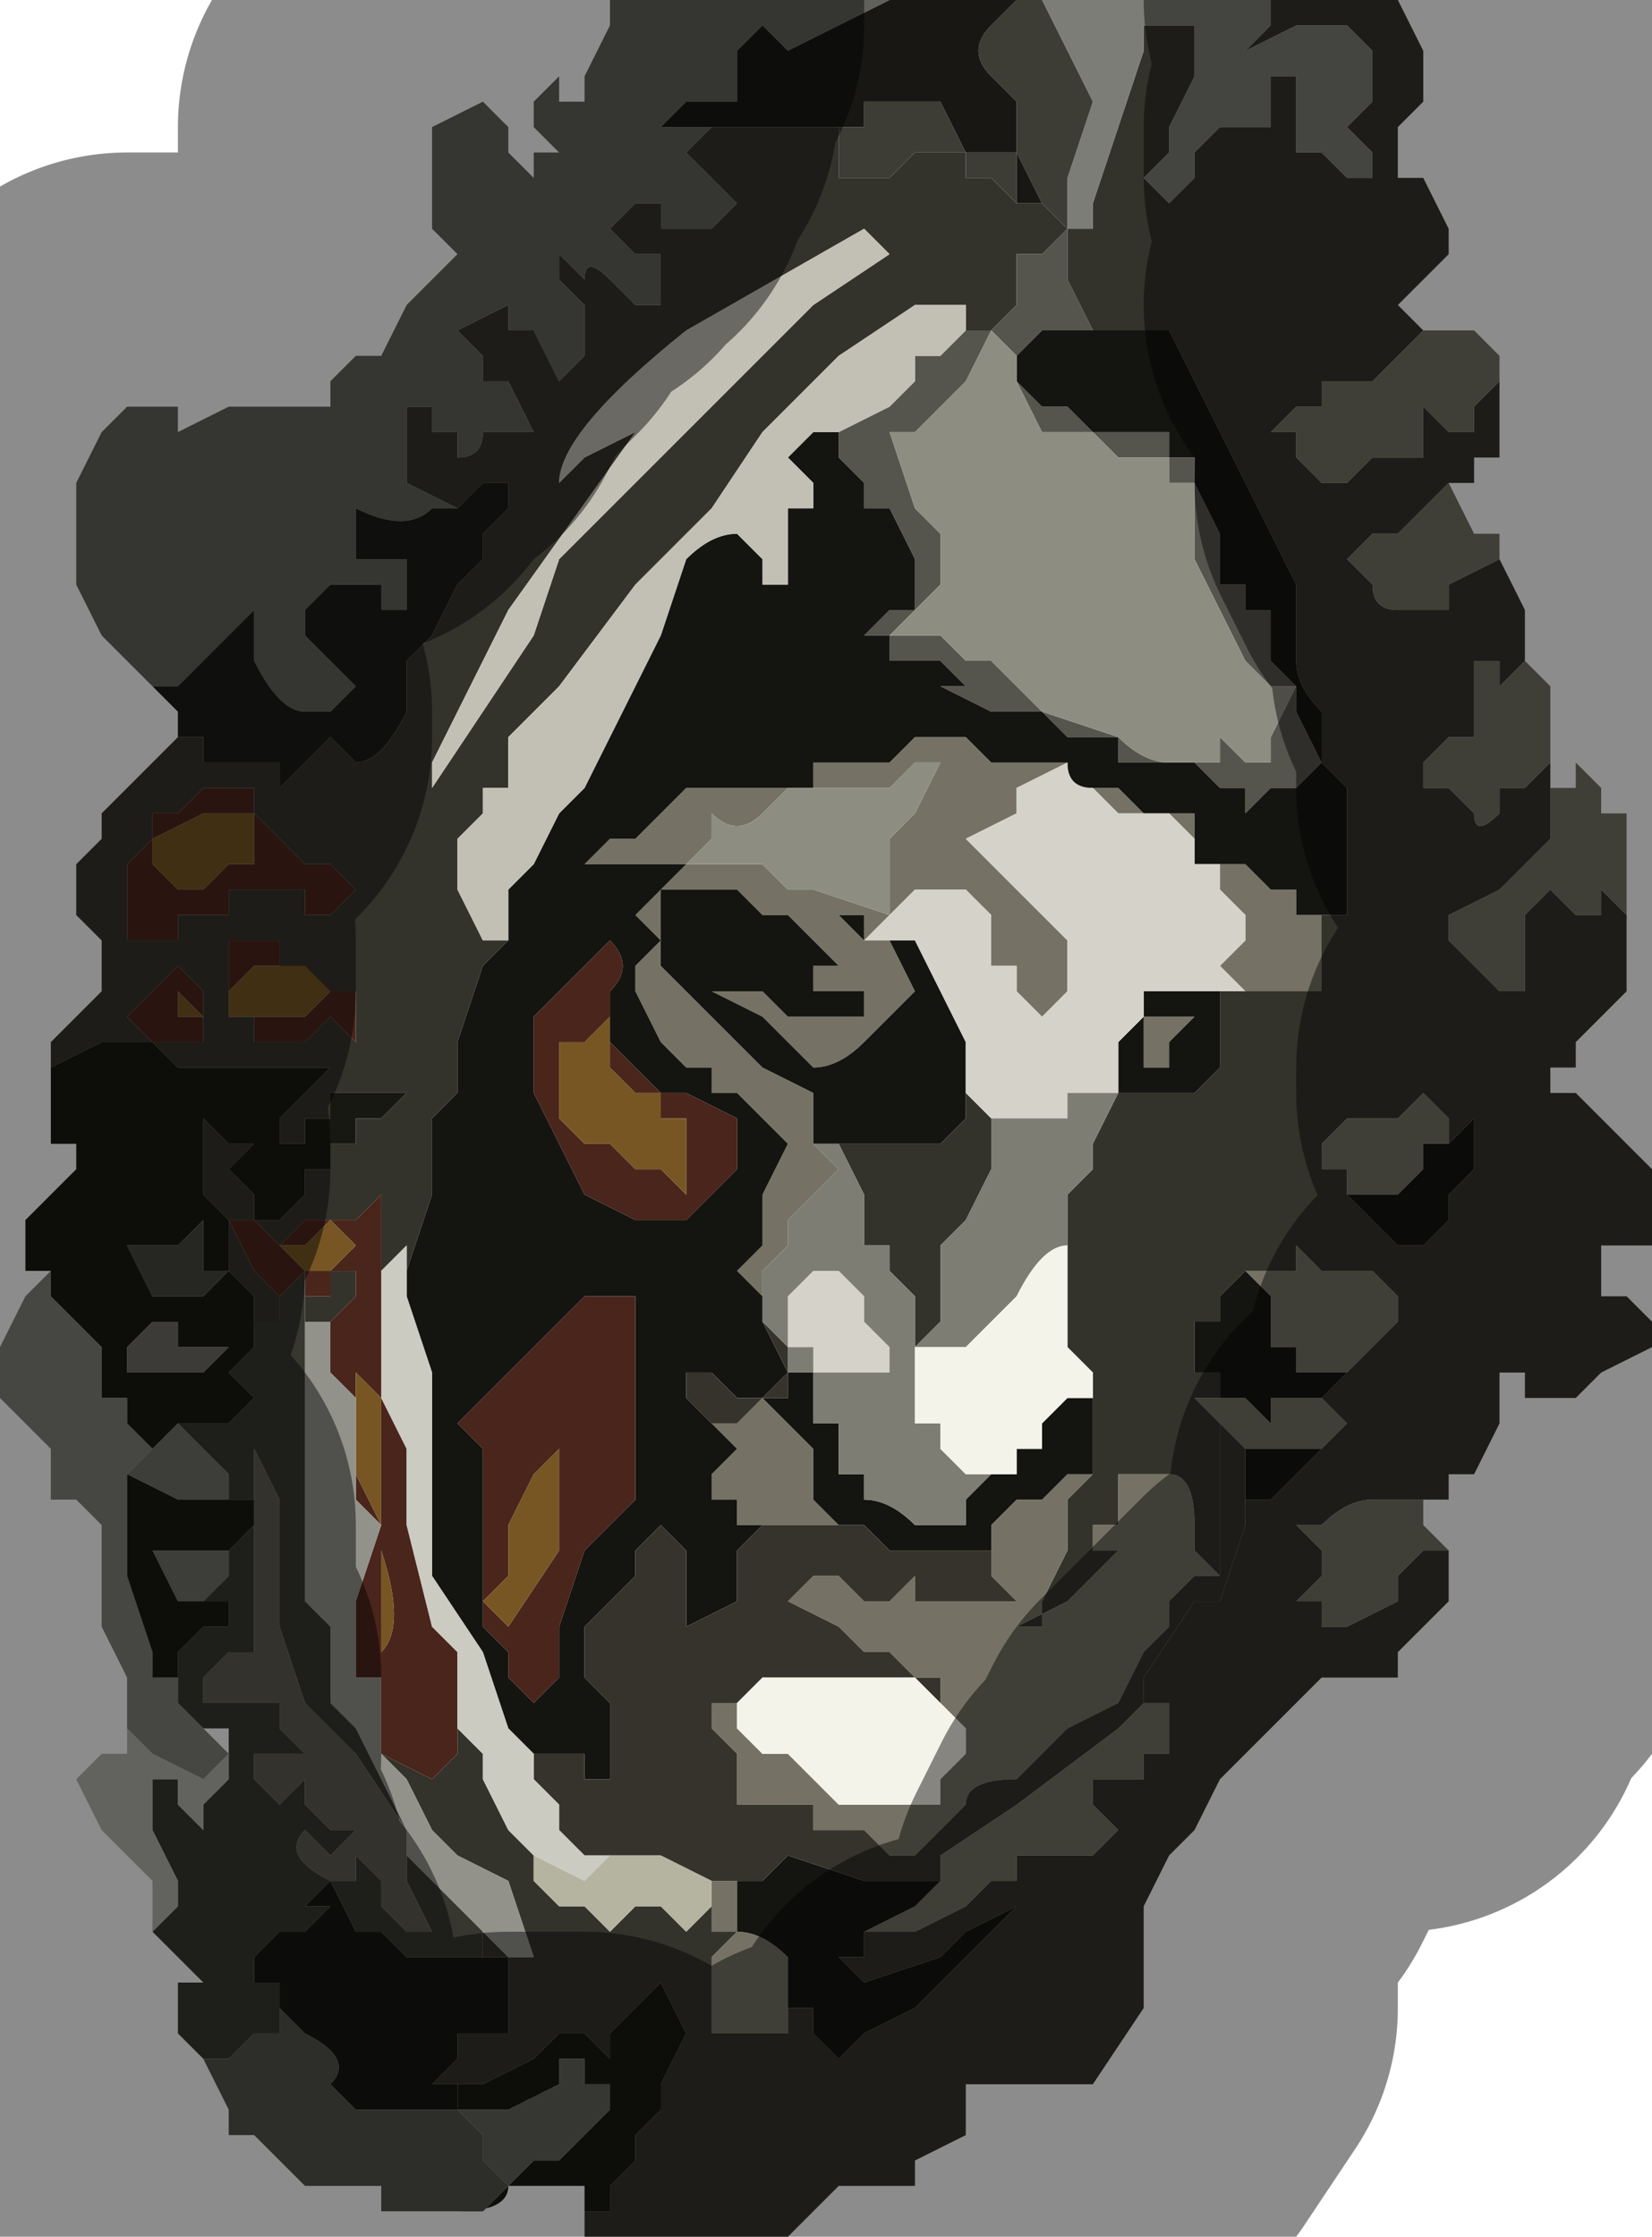 <?xml version="1.0" encoding="UTF-8" standalone="no"?>
<svg xmlns:xlink="http://www.w3.org/1999/xlink" height="4.4px" width="3.25px" xmlns="http://www.w3.org/2000/svg">
  <g transform="matrix(1.0, 0.0, 0.0, 1.0, 1.55, 2.2)">
    <path d="M1.2 -2.2 L1.25 -2.1 1.25 -2.1 1.25 -2.0 1.2 -1.95 1.2 -1.9 1.2 -1.85 1.25 -1.85 1.25 -1.85 1.3 -1.75 1.3 -1.7 1.25 -1.65 1.2 -1.6 1.25 -1.55 1.25 -1.55 1.2 -1.5 1.2 -1.5 1.15 -1.45 1.1 -1.45 1.05 -1.45 1.05 -1.4 1.0 -1.4 0.95 -1.35 1.0 -1.35 1.0 -1.3 1.05 -1.25 1.1 -1.25 1.15 -1.3 1.2 -1.3 1.25 -1.3 1.25 -1.35 1.25 -1.4 1.3 -1.35 1.3 -1.35 1.35 -1.35 1.35 -1.4 1.4 -1.45 1.4 -1.4 1.4 -1.4 1.4 -1.3 1.35 -1.3 1.35 -1.25 1.3 -1.25 1.3 -1.25 1.25 -1.2 1.2 -1.15 1.2 -1.15 1.15 -1.15 1.15 -1.15 1.1 -1.1 1.1 -1.1 1.15 -1.05 Q1.15 -1.0 1.2 -1.0 L1.2 -1.0 1.25 -1.0 1.3 -1.0 1.3 -1.05 1.4 -1.1 1.4 -1.1 1.4 -1.1 1.45 -1.0 1.45 -0.9 1.45 -0.9 1.4 -0.85 1.4 -0.9 1.35 -0.9 1.35 -0.85 1.35 -0.75 1.3 -0.75 1.25 -0.7 1.25 -0.65 1.3 -0.65 1.35 -0.6 Q1.35 -0.55 1.4 -0.6 L1.4 -0.65 1.45 -0.65 1.45 -0.65 1.5 -0.7 1.5 -0.65 1.5 -0.6 1.5 -0.55 1.4 -0.45 1.3 -0.4 1.3 -0.35 1.35 -0.3 1.35 -0.3 1.4 -0.25 1.4 -0.25 1.45 -0.25 1.45 -0.3 1.45 -0.4 1.5 -0.45 1.5 -0.45 1.55 -0.4 1.6 -0.4 1.6 -0.45 1.65 -0.4 1.65 -0.3 1.65 -0.25 1.6 -0.2 1.6 -0.2 1.55 -0.15 1.55 -0.1 1.5 -0.1 1.5 -0.05 1.55 -0.05 1.55 -0.05 1.6 0.0 1.6 0.0 1.65 0.05 1.7 0.1 1.7 0.25 1.65 0.25 1.6 0.25 1.6 0.35 1.65 0.35 1.7 0.4 1.7 0.45 1.6 0.5 1.55 0.55 1.45 0.55 1.45 0.5 1.4 0.5 1.4 0.6 1.35 0.7 1.3 0.7 1.3 0.75 1.25 0.75 1.15 0.75 Q1.1 0.75 1.05 0.8 L1.0 0.8 1.05 0.85 1.05 0.9 1.0 0.95 1.05 0.95 1.05 1.0 1.1 1.0 1.2 0.95 1.2 0.9 1.25 0.85 1.3 0.85 1.3 0.95 1.25 1.0 1.2 1.05 1.2 1.1 1.1 1.1 1.05 1.1 0.95 1.2 0.85 1.3 0.8 1.4 0.75 1.45 0.7 1.55 0.7 1.6 0.7 1.75 0.6 1.9 0.55 1.9 0.45 1.9 0.4 1.9 Q0.35 1.9 0.35 1.9 L0.35 2.0 0.25 2.05 0.25 2.1 0.2 2.1 0.15 2.1 0.1 2.1 0.05 2.15 0.0 2.2 -0.4 2.2 -0.4 2.15 -0.35 2.15 -0.35 2.1 -0.3 2.05 -0.3 2.0 -0.25 1.95 -0.25 1.9 -0.2 1.8 -0.25 1.7 -0.3 1.75 -0.3 1.75 -0.35 1.8 -0.35 1.85 -0.4 1.8 -0.45 1.8 -0.5 1.85 -0.5 1.85 -0.6 1.9 -0.6 1.9 -0.7 1.9 -0.65 1.85 -0.65 1.8 -0.6 1.8 -0.6 1.8 -0.55 1.8 -0.55 1.7 -0.55 1.65 -0.6 1.65 -0.6 1.6 -0.55 1.65 -0.5 1.65 -0.55 1.5 -0.65 1.45 -0.65 1.45 -0.7 1.4 -0.75 1.3 -0.8 1.25 -0.7 1.3 -0.7 1.3 -0.65 1.25 -0.65 1.2 -0.65 1.2 -0.6 1.25 -0.6 1.3 -0.55 1.4 -0.55 1.4 -0.5 1.45 -0.5 1.45 -0.5 1.5 -0.45 1.55 -0.4 1.55 -0.4 1.55 -0.35 1.6 -0.3 1.55 -0.25 1.55 -0.25 1.55 -0.2 1.6 -0.15 1.55 -0.15 1.6 -0.1 1.6 -0.15 1.65 -0.15 1.65 -0.15 1.8 -0.1 1.8 -0.1 1.8 -0.05 1.8 -0.05 1.8 0.0 1.8 0.0 1.75 0.05 1.75 0.05 1.8 0.1 1.85 0.15 1.8 0.25 1.75 0.35 1.65 0.45 1.55 0.35 1.6 0.3 1.65 0.15 1.7 0.1 1.65 0.15 1.65 0.15 1.6 0.2 1.6 0.25 1.6 0.35 1.55 0.4 1.5 Q0.45 1.5 0.45 1.5 L0.45 1.45 0.5 1.45 0.6 1.45 0.65 1.4 0.6 1.35 0.6 1.3 0.55 1.3 0.6 1.3 0.65 1.3 0.7 1.3 0.7 1.25 0.75 1.25 0.75 1.15 0.7 1.15 0.7 1.1 0.8 0.95 0.85 0.95 0.9 0.8 0.9 0.75 0.95 0.75 1.0 0.7 1.05 0.65 1.0 0.65 1.05 0.65 1.1 0.6 1.05 0.55 1.1 0.5 1.15 0.45 1.2 0.4 1.2 0.35 1.15 0.3 1.1 0.3 1.05 0.3 1.0 0.25 1.0 0.3 0.95 0.3 0.9 0.3 0.95 0.35 0.9 0.3 0.85 0.35 0.85 0.4 0.8 0.4 0.8 0.5 0.85 0.5 0.85 0.55 0.8 0.55 0.85 0.6 0.85 0.8 0.85 0.9 0.8 0.85 0.8 0.8 Q0.8 0.7 0.75 0.7 L0.7 0.7 0.65 0.7 0.65 0.8 0.6 0.8 0.6 0.85 0.65 0.85 0.6 0.9 0.55 0.95 0.45 1.0 0.5 1.0 0.5 0.95 0.55 0.85 0.55 0.75 0.6 0.7 0.6 0.65 0.6 0.55 0.6 0.5 0.55 0.45 0.55 0.4 0.55 0.25 0.55 0.15 0.6 0.1 0.6 0.05 0.65 -0.05 0.7 -0.05 0.75 -0.05 0.8 -0.05 0.85 -0.1 0.85 -0.25 0.85 -0.25 0.9 -0.25 0.9 -0.25 0.95 -0.25 0.95 -0.25 1.0 -0.25 1.05 -0.25 1.05 -0.3 1.05 -0.4 1.1 -0.4 1.1 -0.45 1.1 -0.65 1.05 -0.7 1.05 -0.8 Q1.0 -0.85 1.0 -0.9 L1.0 -1.05 0.9 -1.25 0.8 -1.45 0.75 -1.55 0.7 -1.55 0.6 -1.55 0.6 -1.55 0.6 -1.55 0.55 -1.65 0.55 -1.75 0.55 -1.75 0.6 -1.75 0.6 -1.8 0.65 -1.95 0.7 -2.1 0.7 -2.15 0.8 -2.15 0.8 -2.05 0.75 -1.95 0.75 -1.9 0.7 -1.85 0.75 -1.8 Q0.75 -1.8 0.8 -1.85 L0.8 -1.9 0.85 -1.95 0.9 -1.95 0.9 -1.95 0.95 -1.95 0.95 -1.95 0.95 -2.05 1.0 -2.05 1.0 -1.9 1.05 -1.9 1.1 -1.85 1.15 -1.85 1.15 -1.9 1.1 -1.95 1.15 -2.0 1.15 -2.1 1.1 -2.15 1.0 -2.15 0.9 -2.1 0.9 -2.1 0.95 -2.15 0.95 -2.15 0.95 -2.2 1.2 -2.2 M0.55 -1.75 L0.55 -1.75 0.5 -1.7 0.45 -1.7 0.45 -1.65 0.45 -1.6 0.4 -1.55 0.35 -1.55 0.35 -1.6 0.25 -1.6 0.1 -1.5 0.0 -1.4 -0.05 -1.35 -0.15 -1.2 -0.3 -1.05 -0.45 -0.85 -0.55 -0.75 -0.55 -0.65 -0.6 -0.65 -0.6 -0.6 -0.65 -0.55 -0.65 -0.45 -0.6 -0.35 -0.55 -0.35 -0.6 -0.3 -0.65 -0.15 -0.65 -0.05 -0.7 0.0 -0.7 0.05 Q-0.7 0.15 -0.7 0.15 L-0.75 0.3 -0.75 0.35 -0.75 0.25 -0.8 0.3 -0.8 0.15 -0.85 0.2 -0.85 0.2 -0.95 0.2 -1.0 0.25 -1.05 0.2 -1.0 0.2 -1.0 0.2 -0.95 0.15 -0.95 0.1 -0.9 0.1 -0.9 0.05 -0.85 0.05 -0.85 0.0 -0.85 0.0 -0.8 0.0 -0.75 -0.05 -0.75 -0.05 -0.75 -0.05 -0.85 -0.05 -0.85 -0.05 -0.9 -0.05 -0.9 0.0 -0.95 0.0 -0.95 0.05 -1.0 0.05 -1.0 0.05 -1.0 0.0 -0.95 -0.05 -0.9 -0.1 -0.95 -0.1 -1.0 -0.1 -1.05 -0.1 -1.05 -0.1 -1.1 -0.1 -1.2 -0.1 -1.25 -0.15 -1.3 -0.15 -1.3 -0.15 -1.35 -0.15 -1.35 -0.15 -1.45 -0.1 -1.45 -0.1 -1.45 -0.15 -1.4 -0.2 -1.35 -0.25 -1.35 -0.35 -1.4 -0.4 -1.4 -0.4 -1.4 -0.5 -1.35 -0.55 -1.35 -0.6 -1.3 -0.65 -1.2 -0.75 -1.2 -0.75 -1.15 -0.75 -1.15 -0.7 -1.1 -0.7 -1.05 -0.7 -1.0 -0.7 -1.0 -0.65 -0.95 -0.7 Q-0.9 -0.75 -0.9 -0.75 L-0.85 -0.7 -0.85 -0.7 Q-0.8 -0.7 -0.75 -0.8 L-0.75 -0.9 -0.75 -0.9 -0.7 -0.95 -0.65 -1.05 -0.6 -1.1 -0.6 -1.15 -0.55 -1.2 -0.55 -1.25 -0.6 -1.25 -0.65 -1.2 -0.65 -1.2 -0.75 -1.25 -0.75 -1.3 -0.75 -1.3 -0.75 -1.35 -0.75 -1.4 -0.7 -1.4 -0.7 -1.35 -0.65 -1.35 -0.65 -1.3 Q-0.6 -1.3 -0.6 -1.35 L-0.5 -1.35 -0.55 -1.45 -0.6 -1.45 -0.6 -1.5 -0.65 -1.55 -0.55 -1.6 -0.55 -1.55 -0.5 -1.55 -0.45 -1.45 Q-0.45 -1.45 -0.4 -1.5 L-0.4 -1.6 -0.45 -1.65 -0.45 -1.65 -0.45 -1.7 -0.4 -1.65 Q-0.4 -1.7 -0.35 -1.65 L-0.3 -1.6 -0.25 -1.6 -0.25 -1.7 -0.3 -1.7 -0.35 -1.75 -0.35 -1.75 -0.3 -1.8 -0.25 -1.8 -0.25 -1.75 -0.2 -1.75 -0.15 -1.75 -0.1 -1.8 -0.15 -1.85 -0.2 -1.9 -0.15 -1.95 -0.1 -1.95 -0.05 -1.95 0.0 -1.95 0.05 -1.95 0.1 -1.95 0.1 -1.85 0.15 -1.85 0.2 -1.85 0.2 -1.85 0.25 -1.9 0.35 -1.9 0.35 -1.85 0.4 -1.85 0.45 -1.8 0.5 -1.8 0.55 -1.75 M0.85 -0.25 Q0.85 -0.2 0.85 -0.25 M0.65 -0.05 L0.65 -0.05 M0.05 -1.6 L0.2 -1.7 0.2 -1.7 0.15 -1.75 -0.2 -1.55 Q-0.45 -1.35 -0.45 -1.25 L-0.4 -1.3 -0.3 -1.35 -0.3 -1.35 -0.55 -1.0 -0.7 -0.7 -0.7 -0.65 -0.6 -0.8 -0.5 -0.95 -0.45 -1.1 -0.35 -1.2 -0.2 -1.35 -0.1 -1.45 0.05 -1.6 M0.1 0.05 L0.2 0.05 0.25 0.05 0.3 0.05 0.35 0.0 0.35 -0.05 0.4 0.0 0.4 0.1 0.35 0.2 0.3 0.25 0.3 0.4 0.25 0.45 0.25 0.35 0.2 0.3 0.2 0.25 0.15 0.25 0.15 0.15 0.1 0.05 M1.3 0.05 L1.3 0.0 1.25 -0.05 1.2 0.0 1.15 0.0 1.1 0.0 1.05 0.05 1.05 0.1 1.1 0.1 1.1 0.15 1.15 0.15 1.1 0.15 1.15 0.2 1.2 0.25 1.25 0.25 1.3 0.2 1.3 0.15 1.35 0.1 1.35 0.0 1.3 0.05 M0.85 0.55 L0.9 0.55 0.85 0.55 M-1.15 -0.65 L-1.2 -0.6 -1.25 -0.6 -1.25 -0.55 -1.3 -0.5 -1.3 -0.4 -1.3 -0.35 -1.25 -0.35 -1.2 -0.35 -1.2 -0.4 -1.1 -0.4 -1.1 -0.45 -1.1 -0.45 -1.05 -0.45 -1.0 -0.45 -1.0 -0.45 -0.95 -0.45 -0.95 -0.4 -0.9 -0.4 -0.85 -0.45 -0.85 -0.45 -0.9 -0.5 -0.95 -0.5 -1.0 -0.55 -1.05 -0.6 -1.05 -0.65 -1.15 -0.65 M-1.05 -0.2 L-1.05 -0.15 -1.0 -0.15 -0.95 -0.15 -0.95 -0.15 -0.9 -0.2 -0.9 -0.2 -0.85 -0.15 -0.85 -0.2 -0.85 -0.25 -0.9 -0.25 -0.95 -0.25 -1.0 -0.3 -1.0 -0.35 -1.05 -0.35 -1.05 -0.35 -1.1 -0.35 -1.1 -0.25 -1.1 -0.2 -1.05 -0.2 M-1.1 -0.2 L-1.1 -0.2 M-1.25 -0.15 L-1.25 -0.15 -1.2 -0.15 -1.15 -0.15 -1.15 -0.2 -1.15 -0.25 -1.2 -0.3 -1.2 -0.3 -1.25 -0.25 -1.25 -0.25 -1.3 -0.2 -1.25 -0.15 M-1.05 0.4 L-1.05 0.35 -1.1 0.3 -1.1 0.25 -1.1 0.2 -1.15 0.15 -1.15 0.1 -1.15 0.0 -1.1 0.05 -1.05 0.05 -1.1 0.1 -1.05 0.15 -1.05 0.2 -1.05 0.2 Q-1.05 0.2 -1.1 0.2 L-1.05 0.3 -1.0 0.35 -1.0 0.35 -1.0 0.4 -1.05 0.4 -1.05 0.4 M-0.6 -0.35 L-0.6 -0.35 M-0.95 0.35 L-0.95 0.35 -0.9 0.35 -0.9 0.3 -0.85 0.3 -0.85 0.3 -0.85 0.35 -0.9 0.4 -0.9 0.4 -0.9 0.4 -0.95 0.4 -0.95 0.35" fill="#34332b" fill-rule="evenodd" stroke="none"/>
    <path d="M0.95 -2.2 L0.95 -2.15 0.95 -2.15 0.9 -2.1 0.9 -2.1 1.0 -2.15 1.1 -2.15 1.15 -2.1 1.15 -2.0 1.1 -1.95 1.15 -1.9 1.15 -1.85 1.1 -1.85 1.05 -1.9 1.0 -1.9 1.0 -2.05 0.95 -2.05 0.95 -1.95 0.95 -1.95 0.9 -1.95 0.9 -1.95 0.85 -1.95 0.8 -1.9 0.8 -1.85 Q0.75 -1.8 0.75 -1.8 L0.7 -1.85 0.75 -1.9 0.75 -1.95 0.8 -2.05 0.8 -2.15 0.7 -2.15 0.7 -2.1 0.65 -1.95 0.6 -1.8 0.6 -1.75 0.55 -1.75 0.55 -1.75 0.55 -1.85 0.6 -2.0 0.55 -2.1 0.5 -2.2 0.95 -2.2" fill="#7c7d77" fill-rule="evenodd" stroke="none"/>
    <path d="M1.05 -0.4 L1.05 -0.3 1.05 -0.25 1.0 -0.25 0.95 -0.25 0.95 -0.25 0.9 -0.25 0.85 -0.3 0.9 -0.35 0.9 -0.4 0.85 -0.45 0.85 -0.5 0.8 -0.5 0.8 -0.55 0.75 -0.6 0.65 -0.6 0.6 -0.65 Q0.55 -0.65 0.55 -0.7 L0.55 -0.65 0.6 -0.65 0.65 -0.65 0.7 -0.6 0.7 -0.6 0.75 -0.6 0.75 -0.6 0.8 -0.6 0.8 -0.5 0.85 -0.5 0.9 -0.5 0.95 -0.45 0.95 -0.45 1.0 -0.45 1.0 -0.4 1.05 -0.4 M0.85 -0.25 Q0.85 -0.2 0.85 -0.25 L0.8 -0.25 0.85 -0.25 M0.6 0.65 L0.6 0.7 0.55 0.75 0.55 0.85 0.5 0.95 0.5 1.0 0.45 1.0 0.55 0.95 0.6 0.9 0.65 0.85 0.6 0.85 0.6 0.8 0.65 0.8 0.65 0.7 0.7 0.7 0.75 0.7 Q0.8 0.7 0.8 0.8 L0.8 0.85 0.85 0.9 0.8 0.9 0.75 0.95 0.75 1.0 0.7 1.05 0.65 1.15 0.55 1.2 0.45 1.3 Q0.35 1.3 0.35 1.35 L0.25 1.45 0.2 1.45 0.15 1.4 0.1 1.4 0.05 1.4 0.05 1.35 0.0 1.35 -0.05 1.35 -0.1 1.35 -0.1 1.25 -0.15 1.2 -0.15 1.15 -0.1 1.15 -0.1 1.2 -0.05 1.25 -0.05 1.25 0.0 1.25 0.1 1.35 0.15 1.35 0.2 1.35 0.25 1.35 0.3 1.35 0.3 1.3 0.35 1.25 0.35 1.2 0.3 1.15 0.3 1.1 0.25 1.1 0.2 1.05 0.15 1.05 0.1 1.0 0.0 0.95 0.05 0.9 0.1 0.9 0.15 0.95 0.2 0.95 0.25 0.9 0.25 0.95 Q0.25 0.95 0.3 0.95 L0.35 0.95 0.4 0.95 0.45 0.95 0.45 0.95 0.4 0.9 0.4 0.85 0.4 0.8 0.45 0.75 0.5 0.75 0.55 0.7 0.6 0.7 0.6 0.65 M0.85 0.6 L0.8 0.55 0.85 0.55 0.9 0.55 0.95 0.6 0.95 0.55 1.0 0.55 1.05 0.55 1.1 0.6 1.05 0.65 1.0 0.65 0.95 0.65 0.9 0.65 0.85 0.6 M0.95 0.35 L0.9 0.3 0.95 0.3 1.0 0.3 1.0 0.25 1.05 0.3 1.1 0.3 1.15 0.3 1.2 0.35 1.2 0.4 1.15 0.45 1.1 0.5 1.05 0.5 1.0 0.5 1.0 0.45 0.95 0.45 0.95 0.35 M0.7 1.15 L0.75 1.15 0.75 1.25 0.7 1.25 0.7 1.3 0.65 1.3 0.6 1.3 0.55 1.3 0.6 1.3 0.6 1.35 0.65 1.4 0.6 1.45 0.5 1.45 0.45 1.45 0.45 1.5 Q0.45 1.5 0.4 1.5 L0.35 1.55 0.25 1.6 0.2 1.6 0.15 1.6 0.25 1.55 0.3 1.5 0.3 1.45 0.45 1.35 0.65 1.2 0.7 1.15 M0.0 1.75 L0.0 1.8 -0.05 1.8 -0.05 1.8 -0.1 1.8 -0.1 1.8 -0.15 1.8 -0.15 1.65 -0.15 1.65 -0.1 1.6 -0.15 1.6 -0.15 1.55 -0.15 1.55 -0.15 1.5 -0.15 1.5 -0.1 1.5 -0.1 1.6 Q-0.05 1.6 0.0 1.65 L0.0 1.75 M1.3 0.85 L1.25 0.85 1.2 0.9 1.2 0.95 1.1 1.0 1.05 1.0 1.05 0.95 1.0 0.95 1.05 0.9 1.05 0.85 1.0 0.8 1.05 0.8 Q1.1 0.75 1.15 0.75 L1.25 0.75 1.25 0.8 1.3 0.85 M1.65 -0.4 L1.6 -0.45 1.6 -0.4 1.55 -0.4 1.5 -0.45 1.5 -0.45 1.45 -0.4 1.45 -0.3 1.45 -0.25 1.4 -0.25 1.4 -0.25 1.35 -0.3 1.35 -0.3 1.3 -0.35 1.3 -0.4 1.4 -0.45 1.5 -0.55 1.5 -0.6 1.5 -0.65 1.55 -0.65 1.55 -0.7 1.6 -0.65 1.6 -0.6 1.65 -0.6 1.65 -0.6 1.65 -0.4 M1.5 -0.7 L1.45 -0.65 1.45 -0.65 1.4 -0.65 1.4 -0.6 Q1.35 -0.55 1.35 -0.6 L1.3 -0.65 1.25 -0.65 1.25 -0.7 1.3 -0.75 1.35 -0.75 1.35 -0.85 1.35 -0.9 1.4 -0.9 1.4 -0.85 1.45 -0.9 1.45 -0.9 1.5 -0.85 1.5 -0.8 1.5 -0.7 M1.4 -1.1 L1.4 -1.1 1.3 -1.05 1.3 -1.0 1.25 -1.0 1.2 -1.0 1.2 -1.0 Q1.15 -1.0 1.15 -1.05 L1.1 -1.1 1.1 -1.1 1.15 -1.15 1.15 -1.15 1.2 -1.15 1.2 -1.15 1.25 -1.2 1.3 -1.25 1.3 -1.25 1.35 -1.15 1.4 -1.15 1.4 -1.1 M1.4 -1.4 L1.4 -1.45 1.35 -1.4 1.35 -1.35 1.3 -1.35 1.3 -1.35 1.25 -1.4 1.25 -1.35 1.25 -1.3 1.2 -1.3 1.15 -1.3 1.1 -1.25 1.05 -1.25 1.0 -1.3 1.0 -1.35 0.95 -1.35 1.0 -1.4 1.05 -1.4 1.05 -1.45 1.1 -1.45 1.15 -1.45 1.2 -1.5 1.2 -1.5 1.25 -1.55 1.25 -1.55 1.3 -1.55 1.35 -1.55 1.4 -1.5 1.4 -1.4 M-0.05 0.8 L-0.1 0.8 -0.1 0.75 -0.15 0.75 -0.15 0.7 -0.1 0.65 -0.15 0.6 -0.1 0.6 -0.1 0.6 -0.05 0.55 -0.05 0.55 0.0 0.6 0.05 0.65 0.05 0.75 0.1 0.8 0.05 0.8 0.0 0.8 -0.05 0.8 M-0.05 0.35 L-0.1 0.3 -0.05 0.25 -0.05 0.15 0.0 0.05 -0.05 0.0 -0.1 -0.05 -0.15 -0.05 -0.15 -0.1 -0.2 -0.1 -0.25 -0.15 -0.25 -0.15 -0.3 -0.25 -0.3 -0.3 -0.3 -0.3 -0.25 -0.35 -0.3 -0.4 -0.25 -0.45 -0.2 -0.5 -0.2 -0.5 -0.25 -0.5 -0.35 -0.5 -0.4 -0.5 -0.4 -0.5 -0.35 -0.55 -0.3 -0.55 -0.25 -0.6 -0.2 -0.65 -0.1 -0.65 -0.1 -0.65 -0.05 -0.65 0.0 -0.65 0.05 -0.65 0.05 -0.7 0.1 -0.7 0.15 -0.7 0.15 -0.7 Q0.2 -0.7 0.2 -0.7 L0.25 -0.75 0.35 -0.75 0.4 -0.7 0.45 -0.7 Q0.45 -0.7 0.5 -0.7 L0.5 -0.7 0.55 -0.7 0.45 -0.65 0.45 -0.6 0.35 -0.55 0.4 -0.5 0.45 -0.45 0.55 -0.35 0.55 -0.25 0.5 -0.2 0.45 -0.25 0.45 -0.3 0.4 -0.3 0.4 -0.4 0.35 -0.45 0.3 -0.45 0.3 -0.45 0.25 -0.45 0.2 -0.4 0.2 -0.5 0.2 -0.55 0.25 -0.6 0.25 -0.6 0.3 -0.7 0.25 -0.7 0.2 -0.65 0.15 -0.65 0.05 -0.65 0.05 -0.65 0.0 -0.65 -0.05 -0.6 Q-0.1 -0.55 -0.15 -0.6 L-0.15 -0.55 -0.2 -0.5 -0.1 -0.5 -0.05 -0.5 0.0 -0.45 0.05 -0.45 0.05 -0.45 0.2 -0.4 0.15 -0.35 0.15 -0.4 0.1 -0.4 0.0 -0.4 0.0 -0.4 -0.05 -0.4 -0.1 -0.45 -0.15 -0.45 -0.15 -0.45 -0.2 -0.45 -0.25 -0.45 -0.25 -0.4 -0.25 -0.3 -0.2 -0.25 -0.15 -0.2 -0.1 -0.15 -0.1 -0.15 -0.05 -0.1 0.05 -0.05 0.05 0.05 0.1 0.1 0.05 0.15 0.0 0.2 0.0 0.2 0.0 0.25 0.0 0.25 -0.05 0.3 -0.05 0.35 M0.05 -0.4 L0.1 -0.4 0.15 -0.35 0.2 -0.35 0.25 -0.25 0.25 -0.25 0.2 -0.2 0.15 -0.15 Q0.1 -0.1 0.05 -0.1 0.0 -0.15 -0.05 -0.2 L-0.15 -0.25 -0.1 -0.25 -0.05 -0.25 0.0 -0.2 0.1 -0.2 0.1 -0.2 0.15 -0.2 0.15 -0.25 0.1 -0.25 0.05 -0.25 0.05 -0.3 0.1 -0.3 0.05 -0.35 0.0 -0.4 0.05 -0.4 M0.7 -0.15 L0.7 -0.2 0.75 -0.2 0.8 -0.2 0.8 -0.2 0.75 -0.15 0.75 -0.1 0.7 -0.1 0.7 -0.15 0.7 -0.15 M1.15 0.15 L1.1 0.15 1.1 0.1 1.05 0.1 1.05 0.05 1.1 0.0 1.15 0.0 1.2 0.0 1.25 -0.05 1.3 0.0 1.3 0.05 1.25 0.05 1.25 0.1 1.2 0.15 1.15 0.15" fill="#757265" fill-rule="evenodd" stroke="none"/>
    <path d="M0.55 -1.75 L0.55 -1.65 0.6 -1.55 0.6 -1.55 0.5 -1.55 0.45 -1.5 0.45 -1.5 0.4 -1.55 0.35 -1.45 0.3 -1.4 0.25 -1.35 0.2 -1.35 0.25 -1.2 0.3 -1.15 0.3 -1.05 0.25 -1.0 0.2 -0.95 0.3 -0.95 0.35 -0.9 0.35 -0.9 0.4 -0.9 0.5 -0.8 0.65 -0.75 Q0.7 -0.7 0.75 -0.7 L0.7 -0.7 0.7 -0.7 0.65 -0.7 0.65 -0.75 0.6 -0.75 0.55 -0.75 0.55 -0.75 0.5 -0.8 0.45 -0.8 0.4 -0.8 0.4 -0.8 0.3 -0.85 0.35 -0.85 0.35 -0.85 0.3 -0.9 0.25 -0.9 0.2 -0.9 0.2 -0.95 0.15 -0.95 0.2 -1.0 0.25 -1.0 0.25 -1.1 0.2 -1.2 0.15 -1.2 0.15 -1.25 0.1 -1.3 0.1 -1.3 0.1 -1.35 0.2 -1.4 0.25 -1.45 0.25 -1.5 0.3 -1.5 0.35 -1.55 0.4 -1.55 0.45 -1.6 0.45 -1.65 0.45 -1.7 0.5 -1.7 0.55 -1.75 M0.45 -1.45 Q0.5 -1.4 0.5 -1.4 L0.55 -1.4 0.6 -1.35 0.65 -1.35 0.7 -1.35 0.75 -1.35 0.75 -1.3 0.8 -1.3 0.8 -1.25 0.85 -1.15 0.85 -1.1 0.85 -1.05 0.85 -1.05 0.9 -1.05 0.9 -1.0 0.95 -1.0 0.95 -0.9 1.0 -0.85 1.0 -0.8 1.05 -0.7 1.0 -0.65 0.95 -0.65 0.9 -0.6 0.9 -0.65 0.85 -0.65 0.85 -0.65 0.8 -0.7 0.75 -0.7 0.85 -0.7 0.85 -0.75 0.9 -0.7 0.95 -0.7 0.95 -0.7 0.95 -0.75 1.0 -0.85 1.0 -0.85 0.95 -0.85 0.95 -0.85 0.9 -0.9 0.85 -1.0 0.8 -1.1 0.8 -1.15 0.8 -1.25 0.75 -1.25 0.75 -1.3 0.65 -1.3 0.6 -1.35 0.5 -1.35 0.45 -1.45 0.45 -1.45" fill="#55544d" fill-rule="evenodd" stroke="none"/>
    <path d="M0.6 -1.55 L0.6 -1.55 0.7 -1.55 0.75 -1.55 0.8 -1.45 0.9 -1.25 1.0 -1.05 1.0 -0.9 Q1.0 -0.85 1.05 -0.8 L1.05 -0.7 1.1 -0.65 1.1 -0.45 1.1 -0.4 1.05 -0.4 1.0 -0.4 1.0 -0.45 0.95 -0.45 0.95 -0.45 0.9 -0.5 0.85 -0.5 0.8 -0.5 0.8 -0.6 0.75 -0.6 0.75 -0.6 0.7 -0.6 0.7 -0.6 0.65 -0.65 0.6 -0.65 0.55 -0.65 0.55 -0.7 0.5 -0.7 0.5 -0.7 Q0.45 -0.7 0.45 -0.7 L0.4 -0.7 0.35 -0.75 0.25 -0.75 0.2 -0.7 Q0.2 -0.7 0.15 -0.7 L0.15 -0.7 0.1 -0.7 0.05 -0.7 0.05 -0.65 0.0 -0.65 -0.05 -0.65 -0.1 -0.65 -0.1 -0.65 -0.2 -0.65 -0.25 -0.6 -0.3 -0.55 -0.35 -0.55 -0.4 -0.5 -0.4 -0.5 -0.35 -0.5 -0.25 -0.5 -0.2 -0.5 -0.2 -0.5 -0.25 -0.45 -0.3 -0.4 -0.25 -0.35 -0.3 -0.3 -0.3 -0.3 -0.3 -0.25 -0.25 -0.15 -0.25 -0.15 -0.2 -0.1 -0.15 -0.1 -0.15 -0.05 -0.1 -0.05 -0.05 0.0 0.0 0.05 -0.05 0.15 -0.05 0.25 -0.1 0.3 -0.05 0.35 -0.05 0.4 0.0 0.5 0.0 0.5 -0.05 0.55 -0.05 0.55 -0.1 0.55 -0.15 0.5 -0.15 0.5 -0.2 0.5 -0.2 0.5 -0.2 0.55 -0.15 0.6 -0.1 0.6 -0.15 0.6 -0.1 0.65 -0.15 0.7 -0.15 0.75 -0.1 0.75 -0.1 0.8 -0.05 0.8 -0.05 0.8 -0.1 0.85 -0.1 0.9 -0.1 0.95 -0.2 1.0 -0.2 1.0 -0.2 0.9 -0.2 0.85 -0.25 0.8 -0.3 0.85 -0.3 0.9 -0.35 0.95 -0.4 1.0 -0.4 1.1 -0.35 1.15 -0.35 1.25 -0.35 1.3 -0.4 1.3 -0.4 1.25 -0.45 1.25 -0.45 1.25 -0.5 1.25 -0.5 1.25 -0.55 1.2 -0.6 1.05 -0.7 0.9 -0.7 0.75 -0.7 0.6 -0.7 0.5 -0.75 0.35 -0.75 0.35 -0.75 0.3 -0.7 0.15 Q-0.7 0.15 -0.7 0.05 L-0.7 0.0 -0.65 -0.05 -0.65 -0.15 -0.6 -0.3 -0.55 -0.35 -0.55 -0.45 -0.5 -0.5 -0.45 -0.6 -0.4 -0.65 -0.35 -0.75 -0.25 -0.95 -0.2 -1.1 Q-0.15 -1.15 -0.1 -1.15 L-0.05 -1.1 -0.05 -1.05 0.0 -1.05 0.0 -1.1 0.0 -1.2 0.05 -1.2 0.05 -1.25 0.0 -1.3 0.05 -1.35 0.1 -1.35 0.1 -1.3 0.1 -1.3 0.15 -1.25 0.15 -1.2 0.2 -1.2 0.25 -1.1 0.25 -1.0 0.2 -1.0 0.15 -0.95 0.2 -0.95 0.2 -0.9 0.25 -0.9 0.3 -0.9 0.35 -0.85 0.35 -0.85 0.3 -0.85 0.4 -0.8 0.4 -0.8 0.45 -0.8 0.5 -0.8 0.55 -0.75 0.55 -0.75 0.6 -0.75 0.65 -0.75 0.65 -0.7 0.7 -0.7 0.7 -0.7 0.75 -0.7 0.8 -0.7 0.85 -0.65 0.85 -0.65 0.9 -0.65 0.9 -0.6 0.95 -0.65 1.0 -0.65 1.05 -0.7 1.0 -0.8 1.0 -0.85 0.95 -0.9 0.95 -1.0 0.9 -1.0 0.9 -1.05 0.85 -1.05 0.85 -1.05 0.85 -1.1 0.85 -1.15 0.8 -1.25 0.8 -1.3 0.75 -1.3 0.75 -1.35 0.7 -1.35 0.65 -1.35 0.6 -1.35 0.55 -1.4 0.5 -1.4 Q0.5 -1.4 0.45 -1.45 L0.45 -1.5 0.45 -1.5 0.5 -1.55 0.6 -1.55 M0.85 -0.25 L0.85 -0.1 0.8 -0.05 0.75 -0.05 0.7 -0.05 0.65 -0.05 0.65 -0.15 0.7 -0.2 0.7 -0.25 0.75 -0.25 0.8 -0.25 0.8 -0.25 0.85 -0.25 M0.6 0.55 L0.6 0.65 0.6 0.7 0.55 0.7 0.5 0.75 0.45 0.75 0.4 0.8 0.4 0.85 0.3 0.85 Q0.3 0.8 0.3 0.85 L0.25 0.85 0.2 0.85 0.15 0.8 0.1 0.8 0.05 0.75 0.05 0.65 0.0 0.6 -0.05 0.55 -0.05 0.55 0.0 0.55 0.0 0.55 0.0 0.5 0.0 0.5 0.05 0.5 0.05 0.6 0.1 0.6 0.1 0.7 0.15 0.7 0.15 0.75 Q0.2 0.75 0.25 0.8 L0.3 0.8 0.35 0.8 0.35 0.75 0.4 0.7 0.45 0.7 0.45 0.65 0.5 0.65 0.5 0.6 0.55 0.55 0.6 0.55 M0.85 0.55 L0.85 0.5 0.8 0.5 0.8 0.4 0.85 0.4 0.85 0.35 0.9 0.3 0.95 0.35 0.95 0.45 1.0 0.45 1.0 0.5 1.05 0.5 1.1 0.5 1.15 0.45 1.1 0.5 1.05 0.55 1.0 0.55 0.95 0.55 0.95 0.6 0.9 0.55 0.85 0.55 0.9 0.55 0.85 0.55 M1.0 0.65 L1.05 0.65 1.0 0.7 0.95 0.75 0.9 0.75 0.9 0.65 0.95 0.65 1.0 0.65 M0.15 1.6 L0.15 1.65 0.1 1.65 0.15 1.7 0.3 1.65 0.35 1.6 0.45 1.55 0.35 1.65 0.25 1.75 0.15 1.8 0.1 1.85 0.05 1.8 0.05 1.75 0.0 1.75 0.0 1.65 Q-0.05 1.6 -0.1 1.6 L-0.1 1.5 -0.1 1.5 -0.05 1.5 0.0 1.45 0.0 1.45 0.15 1.5 0.2 1.5 0.25 1.5 0.3 1.5 0.25 1.55 0.15 1.6 M-0.05 0.35 L-0.05 0.35 M0.55 -0.7 L0.55 -0.7 M0.75 -0.7 L0.75 -0.7 M0.05 0.05 L0.05 -0.05 -0.05 -0.1 -0.1 -0.15 -0.1 -0.15 -0.15 -0.2 -0.2 -0.25 -0.25 -0.3 -0.25 -0.4 -0.25 -0.45 -0.2 -0.45 -0.15 -0.45 -0.15 -0.45 -0.1 -0.45 -0.05 -0.4 0.0 -0.4 0.0 -0.4 0.1 -0.4 0.15 -0.4 0.15 -0.35 0.1 -0.4 0.05 -0.4 0.0 -0.4 0.05 -0.35 0.1 -0.3 0.05 -0.3 0.05 -0.25 0.1 -0.25 0.15 -0.25 0.15 -0.2 0.1 -0.2 0.1 -0.2 0.0 -0.2 -0.05 -0.25 -0.1 -0.25 -0.15 -0.25 -0.05 -0.2 Q0.0 -0.15 0.05 -0.1 0.1 -0.1 0.15 -0.15 L0.2 -0.2 0.25 -0.25 0.25 -0.25 0.2 -0.35 0.15 -0.35 0.25 -0.35 0.3 -0.25 0.35 -0.15 0.35 -0.1 0.35 -0.05 0.35 0.0 0.3 0.05 0.25 0.05 0.2 0.05 0.1 0.05 0.05 0.05 M0.7 -0.15 L0.7 -0.15 0.7 -0.1 0.75 -0.1 0.75 -0.15 0.8 -0.2 0.8 -0.2 0.75 -0.2 0.7 -0.2 0.7 -0.15 M1.3 0.05 L1.35 0.0 1.35 0.1 1.3 0.15 1.3 0.2 1.25 0.25 1.2 0.25 1.15 0.2 1.1 0.15 1.15 0.15 1.2 0.15 1.25 0.1 1.25 0.05 1.3 0.05 M-0.5 -0.05 L-0.45 0.05 -0.4 0.15 -0.3 0.2 -0.3 0.2 -0.25 0.2 -0.25 0.2 -0.2 0.2 -0.15 0.15 -0.1 0.1 -0.1 0.0 -0.2 -0.05 -0.25 -0.05 -0.3 -0.1 -0.35 -0.15 -0.35 -0.25 Q-0.3 -0.3 -0.35 -0.35 L-0.35 -0.35 -0.4 -0.3 -0.45 -0.25 -0.5 -0.2 -0.5 -0.05 M-0.4 0.35 L-0.45 0.4 -0.5 0.45 -0.55 0.5 -0.6 0.55 -0.65 0.6 -0.6 0.65 -0.6 0.85 -0.6 1.0 -0.55 1.05 -0.55 1.1 -0.5 1.15 -0.45 1.1 -0.45 1.0 -0.4 0.85 -0.3 0.75 -0.3 0.6 -0.3 0.45 -0.3 0.35 -0.35 0.35 -0.4 0.35" fill="#141410" fill-rule="evenodd" stroke="none"/>
    <path d="M0.75 -0.7 Q0.7 -0.7 0.65 -0.75 L0.5 -0.8 0.4 -0.9 0.35 -0.9 0.35 -0.9 0.3 -0.95 0.2 -0.95 0.25 -1.0 0.3 -1.05 0.3 -1.15 0.25 -1.2 0.2 -1.35 0.25 -1.35 0.3 -1.4 0.35 -1.45 0.4 -1.55 0.45 -1.5 0.45 -1.45 0.45 -1.45 0.5 -1.35 0.6 -1.35 0.65 -1.3 0.75 -1.3 0.75 -1.25 0.8 -1.25 0.8 -1.15 0.8 -1.1 0.85 -1.0 0.9 -0.9 0.95 -0.85 0.95 -0.85 1.0 -0.85 1.0 -0.85 0.95 -0.75 0.95 -0.7 0.95 -0.7 0.9 -0.7 0.85 -0.75 0.85 -0.7 0.75 -0.7 0.75 -0.7 M0.05 -0.65 L0.05 -0.65 0.15 -0.65 0.2 -0.65 0.25 -0.7 0.3 -0.7 0.25 -0.6 0.25 -0.6 0.2 -0.55 0.2 -0.5 0.2 -0.4 0.05 -0.45 0.05 -0.45 0.0 -0.45 -0.05 -0.5 -0.1 -0.5 -0.2 -0.5 -0.15 -0.55 -0.15 -0.6 Q-0.1 -0.55 -0.05 -0.6 L0.0 -0.65 0.05 -0.65" fill="#8e8d81" fill-rule="evenodd" stroke="none"/>
    <path d="M0.9 -0.25 L0.9 -0.25 0.85 -0.25 0.85 -0.25 0.8 -0.25 0.8 -0.25 0.75 -0.25 0.7 -0.25 0.7 -0.2 0.65 -0.15 0.65 -0.05 0.65 -0.05 0.65 -0.05 0.6 -0.05 0.55 -0.05 0.55 0.0 0.5 0.0 0.5 0.0 0.45 0.0 0.45 0.0 0.4 0.0 0.35 -0.05 0.35 -0.1 0.35 -0.15 0.3 -0.25 0.25 -0.35 0.15 -0.35 0.2 -0.4 0.25 -0.45 0.3 -0.45 0.3 -0.45 0.35 -0.45 0.4 -0.4 0.4 -0.3 0.45 -0.3 0.45 -0.25 0.5 -0.2 0.55 -0.25 0.55 -0.35 0.45 -0.45 0.4 -0.5 0.35 -0.55 0.45 -0.6 0.45 -0.65 0.55 -0.7 0.55 -0.7 Q0.55 -0.65 0.6 -0.65 L0.65 -0.6 0.75 -0.6 0.8 -0.55 0.8 -0.5 0.85 -0.5 0.85 -0.45 0.9 -0.4 0.9 -0.35 0.85 -0.3 0.9 -0.25 M0.15 0.35 L0.15 0.4 0.2 0.45 0.2 0.5 0.15 0.5 0.05 0.5 0.05 0.45 0.0 0.45 0.0 0.35 0.05 0.3 0.1 0.3 0.15 0.35" fill="#d4d2c9" fill-rule="evenodd" stroke="none"/>
    <path d="M0.65 -0.05 L0.6 0.05 0.6 0.1 0.55 0.15 0.55 0.25 Q0.5 0.25 0.45 0.35 L0.4 0.4 0.35 0.45 0.3 0.45 0.25 0.45 0.25 0.55 0.25 0.6 0.3 0.6 0.3 0.65 0.35 0.7 0.4 0.7 0.35 0.75 0.35 0.8 0.3 0.8 0.25 0.8 Q0.2 0.75 0.15 0.75 L0.15 0.7 0.1 0.7 0.1 0.6 0.05 0.6 0.05 0.5 0.0 0.5 0.0 0.5 0.0 0.45 -0.05 0.4 -0.05 0.35 -0.05 0.35 -0.05 0.3 0.0 0.25 0.0 0.2 0.0 0.2 0.05 0.15 0.1 0.1 0.05 0.05 0.1 0.05 0.15 0.15 0.15 0.25 0.2 0.25 0.2 0.3 0.25 0.35 0.25 0.45 0.3 0.4 0.3 0.25 0.35 0.2 0.4 0.1 0.4 0.0 0.45 0.0 0.45 0.0 0.5 0.0 0.5 0.0 0.55 0.0 0.55 -0.05 0.6 -0.05 0.65 -0.05 0.65 -0.05 M0.15 0.35 L0.1 0.3 0.05 0.3 0.0 0.35 0.0 0.45 0.05 0.45 0.05 0.5 0.15 0.5 0.2 0.5 0.2 0.45 0.15 0.4 0.15 0.35" fill="#7e7d73" fill-rule="evenodd" stroke="none"/>
    <path d="M0.85 0.9 L0.85 0.8 0.85 0.6 0.9 0.65 0.9 0.75 0.9 0.8 0.85 0.95 0.8 0.95 0.7 1.1 0.7 1.15 0.65 1.2 0.45 1.35 0.3 1.45 0.3 1.5 0.25 1.5 0.2 1.5 0.15 1.5 0.0 1.45 0.0 1.45 -0.05 1.5 -0.1 1.5 -0.1 1.5 -0.15 1.5 -0.15 1.5 -0.25 1.45 -0.3 1.45 -0.35 1.45 -0.4 1.45 -0.45 1.4 -0.45 1.35 -0.5 1.3 -0.5 1.25 -0.5 1.25 -0.45 1.25 -0.45 1.25 -0.4 1.25 -0.4 1.3 -0.35 1.3 -0.35 1.25 -0.35 1.15 -0.4 1.1 -0.4 1.0 -0.35 0.95 -0.3 0.9 -0.3 0.85 -0.25 0.8 -0.2 0.85 -0.2 0.9 -0.2 1.0 -0.2 1.0 -0.1 0.95 -0.1 0.9 -0.1 0.85 -0.05 0.8 -0.05 0.8 0.0 0.8 0.05 0.8 0.1 0.8 0.15 0.8 0.2 0.85 0.25 0.85 0.3 0.85 Q0.3 0.8 0.3 0.85 L0.4 0.85 0.4 0.9 0.45 0.95 0.45 0.95 0.4 0.95 0.35 0.95 0.3 0.95 Q0.25 0.95 0.25 0.95 L0.25 0.9 0.2 0.95 0.15 0.95 0.1 0.9 0.05 0.9 0.0 0.95 0.1 1.0 0.15 1.05 0.2 1.05 0.25 1.1 0.3 1.1 0.3 1.15 0.25 1.1 0.15 1.1 0.1 1.1 0.05 1.1 -0.05 1.1 -0.1 1.15 -0.15 1.15 -0.15 1.2 -0.1 1.25 -0.1 1.35 -0.05 1.35 0.0 1.35 0.05 1.35 0.05 1.4 0.1 1.4 0.15 1.4 0.2 1.45 0.25 1.45 0.35 1.35 Q0.35 1.3 0.45 1.3 L0.55 1.2 0.65 1.15 0.7 1.05 0.75 1.0 0.75 0.95 0.8 0.9 0.85 0.9 M-0.1 0.6 L-0.15 0.6 -0.2 0.55 -0.2 0.5 -0.2 0.5 -0.15 0.5 -0.15 0.5 -0.1 0.55 -0.05 0.55 -0.05 0.55 0.0 0.5 0.0 0.5 -0.05 0.4 -0.05 0.35 -0.05 0.4 0.0 0.45 0.0 0.5 0.0 0.55 0.0 0.55 -0.05 0.55 -0.05 0.55 -0.05 0.55 -0.1 0.6 -0.1 0.6 M0.0 0.2 L0.0 0.25 0.0 0.25 0.0 0.2" fill="#35332b" fill-rule="evenodd" stroke="none"/>
    <path d="M0.55 0.25 L0.55 0.4 0.55 0.45 0.6 0.5 0.6 0.55 0.55 0.55 0.5 0.6 0.5 0.65 0.45 0.65 0.45 0.7 0.4 0.7 0.35 0.7 0.3 0.65 0.3 0.6 0.25 0.6 0.25 0.55 0.25 0.45 0.3 0.45 0.35 0.45 0.4 0.4 0.45 0.35 Q0.5 0.25 0.55 0.25 M0.3 1.15 L0.35 1.2 0.35 1.25 0.3 1.3 0.3 1.35 0.25 1.35 0.2 1.35 0.15 1.35 0.1 1.35 0.0 1.25 -0.05 1.25 -0.05 1.25 -0.1 1.2 -0.1 1.15 -0.05 1.1 0.05 1.1 0.1 1.1 0.15 1.1 0.25 1.1 0.3 1.15" fill="#f4f3e9" fill-rule="evenodd" stroke="none"/>
    <path d="M0.55 -1.75 L0.55 -1.75 0.5 -1.8 0.45 -1.8 0.4 -1.85 0.35 -1.85 0.35 -1.9 0.25 -1.9 0.2 -1.85 0.2 -1.85 0.15 -1.85 0.1 -1.85 0.1 -1.95 0.15 -1.95 0.15 -2.0 0.2 -2.0 0.25 -2.0 0.3 -2.0 0.35 -1.9 Q0.4 -1.9 0.45 -1.9 L0.45 -1.85 0.45 -1.8 0.5 -1.8 0.5 -1.8 0.45 -1.9 0.45 -2.0 0.4 -2.05 Q0.35 -2.1 0.4 -2.15 L0.4 -2.15 0.45 -2.2 0.5 -2.2 0.55 -2.1 0.6 -2.0 0.55 -1.85 0.55 -1.75" fill="#3d3c35" fill-rule="evenodd" stroke="none"/>
    <path d="M0.2 -2.2 L0.1 -2.15 0.1 -2.15 0.0 -2.1 0.0 -2.1 -0.05 -2.15 -0.05 -2.15 -0.1 -2.1 -0.1 -2.0 Q-0.15 -2.0 -0.15 -2.0 L-0.2 -2.0 -0.25 -1.95 -0.25 -1.95 -0.15 -1.95 -0.1 -1.95 -0.15 -1.95 -0.2 -1.9 -0.15 -1.85 -0.1 -1.8 -0.15 -1.75 -0.2 -1.75 -0.25 -1.75 -0.25 -1.8 -0.3 -1.8 -0.35 -1.75 -0.35 -1.75 -0.3 -1.7 -0.25 -1.7 -0.25 -1.6 -0.3 -1.6 -0.35 -1.65 Q-0.4 -1.7 -0.4 -1.65 L-0.45 -1.7 -0.45 -1.65 -0.45 -1.65 -0.4 -1.6 -0.4 -1.5 Q-0.45 -1.45 -0.45 -1.45 L-0.5 -1.55 -0.55 -1.55 -0.55 -1.6 -0.65 -1.55 -0.6 -1.5 -0.6 -1.45 -0.55 -1.45 -0.5 -1.35 -0.6 -1.35 Q-0.6 -1.3 -0.65 -1.3 L-0.65 -1.35 -0.7 -1.35 -0.7 -1.4 -0.75 -1.4 -0.75 -1.35 -0.75 -1.3 -0.75 -1.3 -0.75 -1.25 -0.65 -1.2 Q-0.7 -1.2 -0.7 -1.2 -0.75 -1.15 -0.85 -1.2 L-0.85 -1.2 -0.85 -1.1 -0.8 -1.1 -0.75 -1.1 -0.75 -1.05 -0.75 -1.0 -0.8 -1.0 -0.8 -1.05 -0.85 -1.05 -0.9 -1.05 -0.95 -1.0 -0.95 -0.95 -0.9 -0.9 -0.9 -0.9 -0.85 -0.85 -0.9 -0.8 Q-0.95 -0.8 -0.95 -0.8 -1.0 -0.8 -1.05 -0.9 L-1.05 -1.0 -1.1 -0.95 -1.15 -0.9 -1.2 -0.85 -1.25 -0.85 -1.25 -0.85 -1.35 -0.95 -1.4 -1.05 -1.4 -1.25 -1.35 -1.35 -1.3 -1.4 -1.2 -1.4 -1.2 -1.35 -1.1 -1.4 -1.1 -1.4 -1.0 -1.4 -0.95 -1.4 -0.95 -1.4 -0.9 -1.4 -0.9 -1.45 -0.85 -1.5 -0.8 -1.5 -0.75 -1.6 -0.65 -1.7 -0.65 -1.7 -0.7 -1.75 -0.7 -1.95 -0.6 -2.0 -0.6 -2.0 -0.55 -1.95 -0.55 -1.9 -0.5 -1.85 -0.5 -1.9 -0.45 -1.9 -0.5 -1.95 -0.5 -2.0 -0.45 -2.05 -0.45 -2.0 -0.4 -2.0 -0.4 -2.0 -0.4 -2.05 -0.35 -2.15 -0.35 -2.2 0.2 -2.2" fill="#60615a" fill-rule="evenodd" stroke="none"/>
    <path d="M0.45 -2.2 L0.4 -2.15 0.4 -2.15 Q0.35 -2.1 0.4 -2.05 L0.45 -2.0 0.45 -1.9 0.5 -1.8 0.5 -1.8 0.45 -1.8 0.45 -1.85 0.45 -1.9 Q0.4 -1.9 0.35 -1.9 L0.3 -2.0 0.25 -2.0 0.2 -2.0 0.15 -2.0 0.15 -1.95 0.1 -1.95 0.05 -1.95 0.0 -1.95 -0.05 -1.95 -0.1 -1.95 -0.15 -1.95 -0.25 -1.95 -0.25 -1.95 -0.2 -2.0 -0.15 -2.0 Q-0.15 -2.0 -0.1 -2.0 L-0.1 -2.1 -0.05 -2.15 -0.05 -2.15 0.0 -2.1 0.0 -2.1 0.1 -2.15 0.1 -2.15 0.2 -2.2 0.45 -2.2" fill="#181714" fill-rule="evenodd" stroke="none"/>
    <path d="M0.35 -1.55 L0.3 -1.5 0.25 -1.5 0.25 -1.45 0.2 -1.4 0.1 -1.35 0.1 -1.3 0.1 -1.35 0.05 -1.35 0.0 -1.3 0.05 -1.25 0.05 -1.2 0.0 -1.2 0.0 -1.1 0.0 -1.05 -0.05 -1.05 -0.05 -1.1 -0.1 -1.15 Q-0.15 -1.15 -0.2 -1.1 L-0.25 -0.95 -0.35 -0.75 -0.4 -0.65 -0.45 -0.6 -0.5 -0.5 -0.55 -0.45 -0.55 -0.35 -0.6 -0.35 -0.6 -0.35 -0.65 -0.45 -0.65 -0.55 -0.6 -0.6 -0.6 -0.65 -0.55 -0.65 -0.55 -0.75 -0.45 -0.85 -0.3 -1.05 -0.15 -1.2 -0.05 -1.35 0.0 -1.4 0.1 -1.5 0.25 -1.6 0.35 -1.6 0.35 -1.55 M0.05 -1.6 L-0.1 -1.45 -0.2 -1.35 -0.35 -1.2 -0.45 -1.1 -0.5 -0.95 -0.6 -0.8 -0.7 -0.65 -0.7 -0.7 -0.55 -1.0 -0.3 -1.35 -0.3 -1.35 -0.4 -1.3 -0.45 -1.25 Q-0.45 -1.35 -0.2 -1.55 L0.15 -1.75 0.2 -1.7 0.2 -1.7 0.05 -1.6" fill="#c2bfb5" fill-rule="evenodd" stroke="none"/>
    <path d="M-1.25 -0.85 L-1.2 -0.85 -1.15 -0.9 -1.1 -0.95 -1.05 -1.0 -1.05 -0.9 Q-1.0 -0.8 -0.95 -0.8 -0.95 -0.8 -0.9 -0.8 L-0.85 -0.85 -0.9 -0.9 -0.9 -0.9 -0.95 -0.95 -0.95 -1.0 -0.9 -1.05 -0.85 -1.05 -0.8 -1.05 -0.8 -1.0 -0.75 -1.0 -0.75 -1.05 -0.75 -1.1 -0.8 -1.1 -0.85 -1.1 -0.85 -1.2 -0.85 -1.2 Q-0.75 -1.15 -0.7 -1.2 -0.7 -1.2 -0.65 -1.2 L-0.65 -1.2 -0.6 -1.25 -0.55 -1.25 -0.55 -1.2 -0.6 -1.15 -0.6 -1.1 -0.65 -1.05 -0.7 -0.95 -0.75 -0.9 -0.75 -0.9 -0.75 -0.8 Q-0.8 -0.7 -0.85 -0.7 L-0.85 -0.7 -0.9 -0.75 Q-0.9 -0.75 -0.95 -0.7 L-1.0 -0.65 -1.0 -0.7 -1.05 -0.7 -1.1 -0.7 -1.15 -0.7 -1.15 -0.75 -1.2 -0.75 -1.2 -0.75 -1.2 -0.8 -1.25 -0.85" fill="#1b1c17" fill-rule="evenodd" stroke="none"/>
    <path d="M-0.65 1.2 L-0.65 1.25 -0.7 1.3 -0.7 1.3 -0.8 1.25 -0.8 1.1 -0.85 1.1 -0.85 1.05 -0.85 0.95 -0.8 0.8 -0.85 0.75 -0.85 0.7 -0.85 0.55 -0.9 0.5 -0.9 0.4 -0.9 0.4 -0.85 0.35 -0.85 0.3 -0.85 0.3 -0.9 0.3 -0.9 0.35 -0.95 0.35 -0.95 0.35 -0.95 0.3 -0.95 0.3 -0.9 0.3 -0.85 0.25 -0.9 0.2 Q-0.9 0.2 -0.95 0.25 L-1.0 0.25 -0.95 0.3 -0.95 0.3 -1.0 0.35 -1.0 0.35 -1.0 0.35 -1.05 0.3 -1.1 0.2 Q-1.05 0.2 -1.05 0.2 L-1.05 0.2 -1.0 0.25 -0.95 0.2 -0.85 0.2 -0.85 0.2 -0.8 0.15 -0.8 0.3 -0.8 0.35 -0.8 0.55 -0.75 0.65 -0.75 0.8 -0.7 1.0 -0.65 1.05 -0.65 1.15 -0.65 1.2 M-1.15 -0.65 L-1.05 -0.65 -1.05 -0.6 -1.0 -0.55 -0.95 -0.5 -0.9 -0.5 -0.85 -0.45 -0.85 -0.45 -0.9 -0.4 -0.95 -0.4 -0.95 -0.45 -1.0 -0.45 -1.0 -0.45 -1.05 -0.45 -1.1 -0.45 -1.1 -0.45 -1.1 -0.4 -1.2 -0.4 -1.2 -0.35 -1.25 -0.35 -1.3 -0.35 -1.3 -0.4 -1.3 -0.5 -1.25 -0.55 -1.25 -0.6 -1.2 -0.6 -1.15 -0.65 M-1.05 -0.5 L-1.05 -0.55 -1.05 -0.6 -1.15 -0.6 -1.25 -0.55 -1.25 -0.5 -1.2 -0.45 -1.15 -0.45 -1.15 -0.45 -1.1 -0.5 -1.05 -0.5 M-1.1 -0.2 L-1.1 -0.25 -1.1 -0.35 -1.05 -0.35 -1.05 -0.35 -1.0 -0.35 -1.0 -0.3 -0.95 -0.25 -0.9 -0.25 -0.85 -0.25 -0.85 -0.2 -0.85 -0.15 -0.9 -0.2 -0.9 -0.2 -0.95 -0.15 -0.95 -0.15 -1.0 -0.15 -1.05 -0.15 -1.05 -0.2 -1.0 -0.2 -0.95 -0.2 -0.95 -0.2 -0.9 -0.25 -0.9 -0.25 -0.95 -0.3 -1.0 -0.3 -1.05 -0.3 -1.05 -0.3 -1.1 -0.25 -1.1 -0.2 -1.1 -0.2 -1.05 -0.2 -1.1 -0.2 M-1.25 -0.15 L-1.3 -0.2 -1.25 -0.25 -1.25 -0.25 -1.2 -0.3 -1.2 -0.3 -1.15 -0.25 -1.15 -0.2 -1.15 -0.15 -1.2 -0.15 -1.25 -0.15 -1.25 -0.15 M-1.05 0.2 L-1.05 0.2 M-1.2 -0.2 L-1.15 -0.2 -1.2 -0.25 -1.2 -0.2 -1.2 -0.2 M-0.5 -0.05 L-0.5 -0.2 -0.45 -0.25 -0.4 -0.3 -0.35 -0.35 -0.35 -0.35 Q-0.3 -0.3 -0.35 -0.25 L-0.35 -0.15 -0.3 -0.1 -0.25 -0.05 -0.2 -0.05 -0.1 0.0 -0.1 0.1 -0.15 0.15 -0.2 0.2 -0.25 0.2 -0.25 0.2 -0.3 0.2 -0.3 0.2 -0.4 0.15 -0.45 0.05 -0.5 -0.05 M-0.45 -0.05 L-0.45 0.0 -0.4 0.05 -0.35 0.05 -0.3 0.1 -0.3 0.1 -0.25 0.1 -0.2 0.15 -0.2 0.1 -0.2 0.05 -0.2 0.0 -0.25 0.0 -0.25 0.0 -0.25 -0.05 -0.3 -0.05 -0.35 -0.1 -0.35 -0.2 -0.4 -0.15 -0.45 -0.15 -0.45 -0.05 M-0.4 0.35 L-0.35 0.35 -0.3 0.35 -0.3 0.45 -0.3 0.6 -0.3 0.75 -0.4 0.85 -0.45 1.0 -0.45 1.1 -0.5 1.15 -0.55 1.1 -0.55 1.05 -0.6 1.0 -0.6 0.85 -0.6 0.65 -0.65 0.6 -0.6 0.55 -0.55 0.5 -0.5 0.45 -0.45 0.4 -0.4 0.35 M-0.85 0.5 L-0.85 0.65 -0.85 0.7 -0.8 0.8 -0.8 0.9 -0.8 1.05 Q-0.75 1.0 -0.8 0.85 L-0.8 0.55 -0.85 0.5 M-0.55 0.9 L-0.6 0.95 -0.55 1.0 -0.45 0.85 -0.45 0.7 -0.45 0.65 -0.5 0.7 -0.55 0.8 -0.55 0.9" fill="#4a251b" fill-rule="evenodd" stroke="none"/>
    <path d="M-1.05 -0.5 L-1.1 -0.5 -1.15 -0.45 -1.15 -0.45 -1.2 -0.45 -1.25 -0.5 -1.25 -0.55 -1.15 -0.6 -1.05 -0.6 -1.05 -0.55 -1.05 -0.5 M-1.1 -0.2 L-1.1 -0.25 -1.05 -0.3 -1.05 -0.3 -1.0 -0.3 -0.95 -0.3 -0.9 -0.25 -0.9 -0.25 -0.95 -0.2 -0.95 -0.2 -1.0 -0.2 -1.05 -0.2 -1.1 -0.2 -1.05 -0.2 -1.1 -0.2 M-1.2 -0.2 L-1.2 -0.2 -1.2 -0.25 -1.15 -0.2 -1.2 -0.2 M-0.45 -0.05 L-0.45 -0.15 -0.4 -0.15 -0.35 -0.2 -0.35 -0.1 -0.3 -0.05 -0.25 -0.05 -0.25 0.0 -0.25 0.0 -0.2 0.0 -0.2 0.05 -0.2 0.1 -0.2 0.15 -0.25 0.1 -0.3 0.1 -0.3 0.1 -0.35 0.05 -0.4 0.05 -0.45 0.0 -0.45 -0.05 M-0.95 0.3 L-0.95 0.3 -1.0 0.25 -0.95 0.25 Q-0.9 0.2 -0.9 0.2 L-0.85 0.25 -0.9 0.3 -0.95 0.3 -0.95 0.3 M-0.55 0.9 L-0.55 0.8 -0.5 0.7 -0.45 0.65 -0.45 0.7 -0.45 0.85 -0.55 1.0 -0.6 0.95 -0.55 0.9 M-0.85 0.5 L-0.8 0.55 -0.8 0.85 Q-0.75 1.0 -0.8 1.05 L-0.8 0.9 -0.8 0.8 -0.85 0.7 -0.85 0.65 -0.85 0.5" fill="#775624" fill-rule="evenodd" stroke="none"/>
    <path d="M-0.5 1.45 L-0.5 1.45 -0.55 1.4 -0.55 1.4 -0.6 1.3 -0.6 1.25 -0.65 1.2 -0.65 1.2 -0.65 1.15 -0.65 1.05 -0.7 1.0 -0.75 0.8 -0.75 0.65 -0.8 0.55 -0.8 0.35 -0.8 0.3 -0.75 0.25 -0.75 0.35 -0.75 0.35 -0.7 0.5 -0.7 0.6 -0.7 0.75 -0.7 0.9 -0.6 1.05 -0.55 1.2 -0.5 1.25 -0.5 1.3 -0.45 1.35 -0.45 1.4 -0.4 1.45 -0.35 1.45 -0.4 1.5 -0.5 1.45 -0.5 1.45" fill="#cbcbc1" fill-rule="evenodd" stroke="none"/>
    <path d="M-0.8 1.25 L-0.75 1.3 -0.7 1.4 -0.65 1.45 -0.65 1.45 -0.55 1.5 -0.5 1.65 -0.55 1.65 -0.6 1.6 -0.6 1.6 -0.65 1.55 -0.7 1.5 -0.7 1.5 -0.75 1.45 -0.75 1.4 -0.75 1.4 -0.8 1.3 -0.85 1.2 -0.85 1.2 -0.9 1.15 -0.9 1.0 -0.95 0.95 -0.95 0.95 -0.95 0.75 -0.95 0.6 -0.95 0.4 -0.9 0.4 -0.9 0.4 -0.9 0.5 -0.85 0.55 -0.85 0.7 -0.85 0.75 -0.8 0.8 -0.85 0.95 -0.85 1.05 -0.85 1.1 -0.8 1.1 -0.8 1.25" fill="#92928b" fill-rule="evenodd" stroke="none"/>
    <path d="M-0.6 1.6 L-0.6 1.65 -0.6 1.65 -0.65 1.65 -0.65 1.65 -0.7 1.65 -0.75 1.65 -0.75 1.65 -0.8 1.6 -0.8 1.6 -0.85 1.6 -0.85 1.6 -0.9 1.5 -0.9 1.5 -0.95 1.55 -0.9 1.55 -0.95 1.6 -1.0 1.6 -1.0 1.6 -1.05 1.65 -1.05 1.7 -1.0 1.7 -1.0 1.75 -1.0 1.75 -1.0 1.8 -1.05 1.8 -1.05 1.8 -1.1 1.85 -1.15 1.85 -1.15 1.85 -1.2 1.8 -1.2 1.8 -1.2 1.7 -1.15 1.7 -1.2 1.65 -1.2 1.65 -1.25 1.6 -1.2 1.55 Q-1.2 1.5 -1.2 1.5 L-1.25 1.4 -1.25 1.4 -1.25 1.3 -1.25 1.3 -1.2 1.3 -1.2 1.35 -1.15 1.4 -1.15 1.35 -1.1 1.35 -1.15 1.35 -1.1 1.3 Q-1.1 1.3 -1.1 1.25 L-1.1 1.25 -1.1 1.2 -1.15 1.2 -1.2 1.15 -1.2 1.05 -1.15 1.0 -1.1 1.0 -1.1 0.95 -1.15 0.95 -1.15 0.95 -1.15 0.95 -1.1 0.9 -1.1 0.85 -1.05 0.8 -1.05 1.05 -1.05 1.05 -1.1 1.05 -1.1 1.05 -1.15 1.1 -1.15 1.15 -1.1 1.15 -1.05 1.15 -1.05 1.15 -1.05 1.15 -1.0 1.15 -1.0 1.2 -1.0 1.2 -0.95 1.25 -1.0 1.25 -1.05 1.25 -1.05 1.3 -1.0 1.35 -0.95 1.3 -0.95 1.35 -0.9 1.4 -0.9 1.4 -0.85 1.4 -0.9 1.45 -0.95 1.4 -0.95 1.4 Q-1.0 1.45 -0.9 1.5 L-0.85 1.5 -0.85 1.45 -0.8 1.5 -0.8 1.55 -0.75 1.6 -0.7 1.6 -0.75 1.5 -0.75 1.45 -0.7 1.5 -0.7 1.5 -0.65 1.55 -0.6 1.6 -0.6 1.6 M-1.2 0.6 L-1.2 0.6 -1.15 0.6 -1.15 0.6 -1.1 0.6 -1.1 0.6 -1.1 0.6 -1.05 0.55 -1.05 0.55 -1.1 0.5 -1.05 0.45 -1.05 0.4 -1.05 0.4 -1.0 0.4 -1.0 0.35 -1.0 0.35 -0.95 0.3 -0.95 0.35 -0.95 0.4 -0.95 0.6 -0.95 0.75 -0.95 0.95 -0.95 0.95 -0.9 1.0 -0.9 1.15 -0.85 1.2 -0.85 1.2 -0.8 1.3 -0.75 1.4 -0.75 1.4 -0.75 1.4 -0.85 1.25 -0.9 1.2 -0.95 1.15 -1.0 1.0 -1.0 0.75 -1.05 0.65 -1.05 0.6 -1.05 0.75 -1.05 0.75 -1.1 0.75 -1.15 0.75 -1.15 0.75 -1.1 0.75 -1.1 0.7 -1.15 0.65 Q-1.15 0.65 -1.2 0.6" fill="#373730" fill-rule="evenodd" stroke="none"/>
    <path d="M-1.45 -0.1 L-1.45 -0.1 -1.35 -0.15 -1.35 -0.15 -1.3 -0.15 -1.3 -0.15 -1.25 -0.15 -1.2 -0.1 -1.1 -0.1 -1.05 -0.1 -1.05 -0.1 -1.0 -0.1 -0.95 -0.1 -0.9 -0.1 -0.95 -0.05 -1.0 0.0 -1.0 0.05 -1.0 0.05 -0.95 0.05 -0.95 0.0 -0.9 0.0 -0.9 -0.05 -0.85 -0.05 -0.85 -0.05 -0.75 -0.05 -0.75 -0.05 -0.75 -0.05 -0.8 0.0 -0.85 0.0 -0.85 0.0 -0.85 0.05 -0.9 0.05 -0.9 0.1 -0.95 0.1 -0.95 0.15 -1.0 0.2 -1.0 0.2 -1.05 0.2 -1.05 0.15 -1.1 0.1 -1.05 0.05 -1.1 0.05 -1.15 0.0 -1.15 0.1 -1.15 0.15 -1.1 0.2 -1.1 0.25 -1.1 0.3 -1.05 0.35 -1.05 0.4 -1.05 0.45 -1.1 0.5 -1.05 0.55 -1.05 0.55 -1.1 0.6 -1.1 0.6 -1.1 0.6 -1.15 0.6 -1.15 0.6 -1.2 0.6 -1.2 0.6 -1.25 0.65 -1.25 0.65 -1.3 0.7 -1.25 0.65 -1.3 0.6 -1.3 0.55 -1.35 0.55 -1.35 0.5 -1.35 0.5 -1.35 0.45 -1.4 0.4 -1.4 0.4 -1.45 0.35 -1.45 0.3 -1.45 0.3 -1.5 0.3 -1.5 0.2 -1.45 0.15 -1.4 0.1 -1.4 0.05 -1.45 0.05 -1.45 0.0 -1.45 -0.05 -1.45 -0.1 M-1.05 0.2 L-1.05 0.2 M-1.2 0.25 L-1.25 0.25 -1.3 0.25 -1.25 0.35 -1.2 0.35 -1.2 0.35 -1.15 0.35 -1.1 0.3 -1.1 0.3 -1.15 0.3 -1.15 0.2 -1.2 0.25 -1.2 0.25 M-1.3 0.5 L-1.25 0.5 -1.2 0.5 -1.15 0.5 -1.15 0.5 -1.1 0.45 -1.15 0.45 -1.2 0.45 -1.2 0.4 -1.25 0.4 -1.25 0.4 -1.3 0.45 -1.3 0.5" fill="#181812" fill-rule="evenodd" stroke="none"/>
    <path d="M-1.2 0.25 L-1.2 0.25 -1.15 0.2 -1.15 0.3 -1.1 0.3 -1.1 0.3 -1.15 0.35 -1.2 0.35 -1.2 0.35 -1.25 0.35 -1.3 0.25 -1.25 0.25 -1.2 0.25" fill="#454640" fill-rule="evenodd" stroke="none"/>
    <path d="M-1.45 0.3 L-1.45 0.35 -1.4 0.4 -1.4 0.4 -1.35 0.45 -1.35 0.5 -1.35 0.5 -1.35 0.55 -1.3 0.55 -1.3 0.6 -1.25 0.65 -1.3 0.7 -1.3 0.9 -1.25 1.05 -1.25 1.1 -1.2 1.1 -1.2 1.15 -1.15 1.2 -1.15 1.2 -1.1 1.25 -1.15 1.3 -1.15 1.3 -1.25 1.25 -1.3 1.2 -1.3 1.2 -1.3 1.1 -1.35 1.0 -1.35 0.9 -1.35 0.8 -1.4 0.75 -1.45 0.75 -1.45 0.65 -1.55 0.55 -1.55 0.45 -1.5 0.35 -1.45 0.3 M-1.1 1.25 L-1.1 1.25 M-1.3 0.7 L-1.3 0.7" fill="#7f7f78" fill-rule="evenodd" stroke="none"/>
    <path d="M-0.75 1.4 L-0.75 1.45 -0.75 1.5 -0.7 1.6 -0.75 1.6 -0.8 1.55 -0.8 1.5 -0.85 1.45 -0.85 1.5 -0.9 1.5 Q-1.0 1.45 -0.95 1.4 L-0.95 1.4 -0.9 1.45 -0.85 1.4 -0.9 1.4 -0.9 1.4 -0.95 1.35 -0.95 1.3 -1.0 1.35 -1.05 1.3 -1.05 1.25 -1.0 1.25 -0.95 1.25 -1.0 1.2 -1.0 1.2 -1.0 1.15 -1.05 1.15 -1.05 1.15 -1.05 1.15 -1.1 1.15 -1.15 1.15 -1.15 1.1 -1.1 1.05 -1.1 1.05 -1.05 1.05 -1.05 1.05 -1.05 0.8 -1.05 0.75 -1.05 0.6 -1.05 0.65 -1.0 0.75 -1.0 1.0 -0.95 1.15 -0.9 1.2 -0.85 1.25 -0.75 1.4 -0.75 1.4 M-1.05 0.75 L-1.05 0.75" fill="#5c5b52" fill-rule="evenodd" stroke="none"/>
    <path d="M-1.3 0.5 L-1.3 0.45 -1.25 0.4 -1.25 0.4 -1.2 0.4 -1.2 0.45 -1.15 0.45 -1.1 0.45 -1.15 0.5 -1.15 0.5 -1.2 0.5 -1.25 0.5 -1.3 0.5" fill="#6d6b66" fill-rule="evenodd" stroke="none"/>
    <path d="M-1.3 0.7 L-1.25 0.65 -1.25 0.65 -1.2 0.6 Q-1.15 0.65 -1.15 0.65 L-1.1 0.7 -1.1 0.75 -1.15 0.75 -1.2 0.75 -1.2 0.75 -1.3 0.7 -1.3 0.7 M-1.1 0.85 L-1.1 0.9 -1.15 0.95 -1.15 0.95 -1.15 0.95 -1.2 0.95 -1.25 0.85 -1.1 0.85" fill="#6f7069" fill-rule="evenodd" stroke="none"/>
    <path d="M-0.7 1.9 L-0.6 1.9 -0.6 1.9 -0.5 1.85 -0.5 1.85 -0.45 1.8 -0.4 1.8 -0.35 1.85 -0.35 1.8 -0.3 1.75 -0.3 1.75 -0.25 1.7 -0.2 1.8 -0.25 1.9 -0.25 1.95 -0.3 2.0 -0.3 2.05 -0.35 2.1 -0.35 2.15 -0.4 2.15 -0.4 2.1 -0.45 2.1 -0.5 2.1 -0.55 2.1 Q-0.55 2.15 -0.65 2.15 L-0.6 2.15 -0.55 2.1 -0.5 2.05 -0.45 2.05 -0.4 2.0 -0.35 1.95 -0.35 1.9 -0.4 1.9 -0.4 1.85 -0.45 1.85 -0.45 1.9 -0.55 1.95 -0.6 1.95 -0.65 1.95 -0.65 1.9 -0.7 1.9 M-1.05 0.75 L-1.05 0.75 -1.05 0.75 -1.05 0.8 -1.1 0.85 -1.25 0.85 -1.2 0.95 -1.15 0.95 -1.15 0.95 -1.15 0.95 -1.1 0.95 -1.1 1.0 -1.15 1.0 -1.2 1.05 -1.2 1.15 -1.15 1.2 -1.2 1.15 -1.2 1.1 -1.25 1.1 -1.25 1.05 -1.3 0.9 -1.3 0.7 -1.2 0.75 -1.2 0.75 -1.15 0.75 -1.15 0.75 -1.1 0.75 -1.05 0.75" fill="#181913" fill-rule="evenodd" stroke="none"/>
    <path d="M-1.3 1.2 L-1.3 1.2 -1.25 1.25 -1.15 1.3 -1.15 1.3 -1.1 1.25 Q-1.1 1.3 -1.1 1.3 L-1.15 1.35 -1.1 1.35 -1.15 1.35 -1.15 1.4 -1.2 1.35 -1.2 1.3 -1.25 1.3 -1.25 1.3 -1.25 1.4 -1.25 1.4 -1.2 1.5 Q-1.2 1.5 -1.2 1.55 L-1.25 1.6 -1.25 1.55 -1.25 1.5 -1.35 1.4 -1.4 1.3 -1.35 1.25 -1.3 1.25 -1.3 1.2" fill="#b2b3ab" fill-rule="evenodd" stroke="none"/>
    <path d="M-1.0 1.75 L-1.0 1.75 -0.95 1.8 -0.95 1.8 Q-0.85 1.85 -0.9 1.9 L-0.9 1.9 -0.85 1.95 -0.8 1.95 -0.75 1.95 -0.7 1.95 -0.7 1.95 -0.65 1.95 -0.6 2.0 -0.6 2.05 -0.55 2.1 -0.6 2.15 -0.65 2.15 -0.65 2.15 -0.7 2.15 -0.8 2.15 -0.8 2.1 -0.85 2.1 -0.9 2.1 -0.95 2.1 -0.95 2.1 -1.0 2.05 -1.0 2.05 -1.05 2.0 -1.1 2.0 -1.1 1.95 -1.15 1.85 -1.2 1.8 -1.2 1.8 -1.15 1.85 -1.15 1.85 -1.1 1.85 -1.05 1.8 -1.05 1.8 -1.0 1.8 -1.0 1.75" fill="#52524b" fill-rule="evenodd" stroke="none"/>
    <path d="M-0.15 1.55 L-0.2 1.6 -0.25 1.55 -0.25 1.55 -0.3 1.55 -0.35 1.6 -0.4 1.55 -0.4 1.55 -0.45 1.55 -0.5 1.5 -0.5 1.45 -0.5 1.45 -0.4 1.5 -0.35 1.45 -0.3 1.45 -0.25 1.45 -0.15 1.5 -0.15 1.55 -0.15 1.55" fill="#b5b4a1" fill-rule="evenodd" stroke="none"/>
    <path d="M-0.6 1.65 L-0.55 1.65 -0.55 1.7 -0.55 1.8 -0.6 1.8 -0.6 1.8 -0.65 1.8 -0.65 1.85 -0.7 1.9 -0.65 1.9 -0.65 1.95 -0.7 1.95 -0.7 1.95 -0.75 1.95 -0.8 1.95 -0.85 1.95 -0.9 1.9 -0.9 1.9 Q-0.85 1.85 -0.95 1.8 L-0.95 1.8 -1.0 1.75 -1.0 1.75 -1.0 1.75 -1.0 1.7 -1.05 1.7 -1.05 1.65 -1.0 1.6 -1.0 1.6 -0.95 1.6 -0.9 1.55 -0.95 1.55 -0.9 1.5 -0.9 1.5 -0.85 1.6 -0.85 1.6 -0.8 1.6 -0.8 1.6 -0.75 1.65 -0.75 1.65 -0.7 1.65 -0.65 1.65 -0.65 1.65 -0.6 1.65 -0.6 1.65" fill="#161613" fill-rule="evenodd" stroke="none"/>
    <path d="M-0.55 2.1 L-0.6 2.05 -0.6 2.0 -0.65 1.95 -0.6 1.95 -0.55 1.95 -0.45 1.9 -0.45 1.85 -0.4 1.85 -0.4 1.9 -0.35 1.9 -0.35 1.95 -0.4 2.0 -0.45 2.05 -0.5 2.05 -0.55 2.1" fill="#62625c" fill-rule="evenodd" stroke="none"/>
    <path d="M1.25 -1.55 L1.25 -1.55 1.2 -1.6 1.25 -1.65 1.3 -1.7 1.3 -1.75 1.25 -1.85 1.25 -1.85 1.2 -1.85 1.2 -1.9 1.2 -1.95 1.25 -2.0 1.25 -2.1 1.25 -2.1 1.2 -2.2 M-0.35 2.15 L-0.4 2.15 -0.4 2.2 M0.0 2.2 L0.05 2.15 0.1 2.1 0.15 2.1 0.2 2.1 0.25 2.1 0.25 2.05 0.35 2.0 0.35 1.9 Q0.35 1.9 0.4 1.9 L0.45 1.9 0.55 1.9 0.6 1.9 0.7 1.75 0.7 1.6 0.7 1.55 0.75 1.45 0.8 1.4 0.85 1.3 0.95 1.2 1.05 1.1 1.1 1.1 1.2 1.1 1.2 1.05 1.25 1.0 1.3 0.95 1.3 0.85 1.25 0.8 1.25 0.75 1.3 0.75 1.3 0.7 1.35 0.7 1.4 0.6 1.4 0.5 1.45 0.5 1.45 0.55 1.55 0.55 1.6 0.5 1.7 0.45 1.7 0.4 1.65 0.35 1.6 0.35 1.6 0.25 1.65 0.25 1.7 0.25 1.7 0.1 1.65 0.05 1.6 0.0 1.6 0.0 1.55 -0.05 1.55 -0.05 1.5 -0.05 1.5 -0.1 1.55 -0.1 1.55 -0.15 1.6 -0.2 1.6 -0.2 1.65 -0.25 1.65 -0.3 1.65 -0.4 1.65 -0.6 1.65 -0.6 1.6 -0.6 1.6 -0.65 1.55 -0.7 1.55 -0.65 1.5 -0.65 1.5 -0.7 1.5 -0.8 1.5 -0.85 1.45 -0.9 1.45 -1.0 1.4 -1.1 1.4 -1.1 1.4 -1.15 1.35 -1.15 1.3 -1.25 1.35 -1.25 1.35 -1.3 1.4 -1.3 1.4 -1.4 1.4 -1.4 1.4 -1.5 1.35 -1.55 1.3 -1.55 1.25 -1.55 1.25 -1.55 M-0.35 -2.2 L-0.35 -2.15 -0.4 -2.05 -0.4 -2.0 -0.4 -2.0 -0.45 -2.0 -0.45 -2.05 -0.5 -2.0 -0.5 -1.95 -0.45 -1.9 -0.5 -1.9 -0.5 -1.85 -0.55 -1.9 -0.55 -1.95 -0.6 -2.0 -0.6 -2.0 -0.7 -1.95 -0.7 -1.75 -0.65 -1.7 -0.65 -1.7 -0.75 -1.6 -0.8 -1.5 -0.85 -1.5 -0.9 -1.45 -0.9 -1.4 -0.95 -1.4 -0.95 -1.4 -1.0 -1.4 -1.1 -1.4 -1.1 -1.4 -1.2 -1.35 -1.2 -1.4 -1.3 -1.4 -1.35 -1.35 -1.4 -1.25 -1.4 -1.05 -1.35 -0.95 -1.25 -0.85 -1.25 -0.85 -1.2 -0.8 -1.2 -0.75 -1.3 -0.65 -1.35 -0.6 -1.35 -0.55 -1.4 -0.5 -1.4 -0.4 -1.4 -0.4 -1.35 -0.35 -1.35 -0.25 -1.4 -0.2 -1.45 -0.15 -1.45 -0.1 -1.45 -0.05 -1.45 0.0 -1.45 0.05 -1.4 0.05 -1.4 0.1 -1.45 0.15 -1.5 0.2 -1.5 0.3 -1.45 0.3 -1.45 0.3 -1.5 0.35 -1.55 0.45 -1.55 0.55 -1.45 0.65 -1.45 0.75 -1.4 0.75 -1.35 0.8 -1.35 0.9 -1.35 1.0 -1.3 1.1 -1.3 1.2 -1.3 1.25 -1.35 1.25 -1.4 1.3 -1.35 1.4 -1.25 1.5 -1.25 1.55 -1.25 1.6 -1.2 1.65 -1.2 1.65 -1.15 1.7 -1.2 1.7 -1.2 1.8 -1.15 1.85 -1.1 1.95 -1.1 2.0 -1.05 2.0 -1.0 2.05 -1.0 2.05 -0.95 2.1 -0.95 2.1 -0.9 2.1 -0.85 2.1 -0.8 2.1 -0.8 2.15 -0.7 2.15 -0.65 2.15 -0.65 2.15 Q-0.55 2.15 -0.55 2.1 L-0.5 2.1 -0.45 2.1 -0.4 2.1 -0.4 2.15 -0.35 2.15" fill="none" stroke="#000000" stroke-linecap="round" stroke-linejoin="round" stroke-opacity="0.451" stroke-width="1.0"/>
  </g>
</svg>
